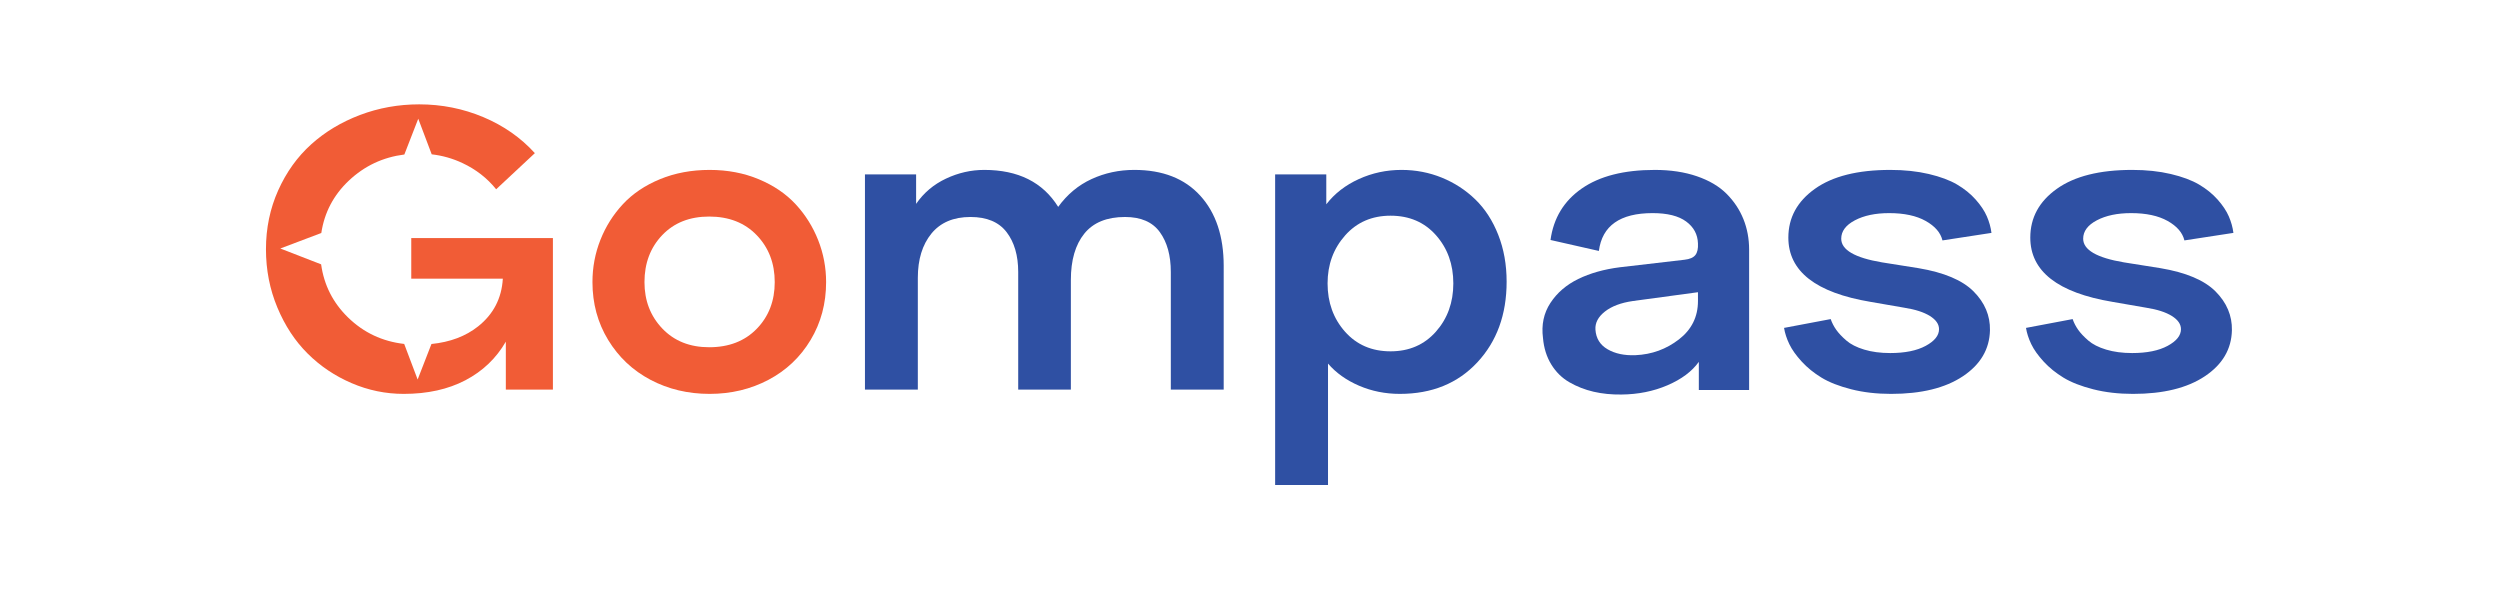 <?xml version="1.0" encoding="UTF-8" standalone="no"?>
<!-- Created with Inkscape (http://www.inkscape.org/) -->

<svg
   version="1.1"
   id="svg2"
   width="1122.52"
   height="264.567"
   viewBox="0 0 1122.52 264.567"
   sodipodi:docname="GOMPASS PRIMARY LOGO.ai"
   xmlns:inkscape="http://www.inkscape.org/namespaces/inkscape"
   xmlns:sodipodi="http://sodipodi.sourceforge.net/DTD/sodipodi-0.dtd"
   xmlns="http://www.w3.org/2000/svg"
   xmlns:svg="http://www.w3.org/2000/svg">
  <defs
     id="defs6">
    <clipPath
       clipPathUnits="userSpaceOnUse"
       id="clipPath16">
      <path
         d="M 0,198.425 H 841.89 V 0 H 0 Z"
         id="path14" />
    </clipPath>
  </defs>
  <sodipodi:namedview
     id="namedview4"
     pagecolor="#ffffff"
     bordercolor="#000000"
     borderopacity="0.25"
     inkscape:showpageshadow="2"
     inkscape:pageopacity="0.0"
     inkscape:pagecheckerboard="0"
     inkscape:deskcolor="#d1d1d1" />
  <g
     id="g8"
     inkscape:groupmode="layer"
     inkscape:label="GOMPASS PRIMARY LOGO"
     transform="matrix(1.333,0,0,-1.333,0,264.567)">
    <g
       id="g10">
      <g
         id="g12"
         clip-path="url(#clipPath16)">
        <g
           id="g18"
           transform="translate(238.878,81.511)">
          <path
             d="m 0,0 c 6.661,0 12.006,2.074 16.037,6.227 4.03,4.15 6.046,9.386 6.046,15.71 0,6.323 -2.016,11.585 -6.046,15.784 C 12.006,41.92 6.661,44.02 0,44.02 c -6.564,0 -11.838,-2.088 -15.82,-6.263 -3.982,-4.175 -5.973,-9.448 -5.973,-15.82 0,-6.226 2.002,-11.439 6.01,-15.638 C -11.778,2.1 -6.516,0 0,0 m -39.314,21.937 c 0,4.971 0.893,9.714 2.679,14.228 1.785,4.512 4.319,8.53 7.602,12.054 3.282,3.523 7.445,6.323 12.489,8.399 5.044,2.075 10.607,3.113 16.689,3.113 6.033,0 11.56,-1.049 16.58,-3.149 5.019,-2.1 9.159,-4.912 12.417,-8.435 3.258,-3.524 5.779,-7.542 7.566,-12.055 1.785,-4.514 2.679,-9.231 2.679,-14.155 0,-7.192 -1.738,-13.683 -5.213,-19.475 -3.475,-5.793 -8.207,-10.271 -14.191,-13.431 -5.986,-3.162 -12.598,-4.742 -19.838,-4.742 -7.289,0 -13.926,1.58 -19.911,4.742 -5.985,3.16 -10.74,7.638 -14.263,13.431 -3.524,5.792 -5.285,12.283 -5.285,19.475"
             style="fill:#f15c36;fill-opacity:1;fill-rule:nonzero;stroke:none"
             id="path20" />
        </g>
        <g
           id="g22"
           transform="translate(309.161,67.247)">
          <path
             d="m 0,0 h -17.811 v 72.475 h 17.232 v -9.919 c 2.558,3.716 5.912,6.552 10.063,8.506 4.151,1.956 8.447,2.933 12.888,2.933 11.44,0 19.741,-4.152 24.906,-12.453 3.041,4.199 6.794,7.324 11.259,9.376 4.464,2.051 9.255,3.077 14.372,3.077 9.557,0 16.966,-2.896 22.227,-8.688 5.26,-5.792 7.892,-13.684 7.892,-23.676 V 0 H 85.217 v 39.604 c 0,5.55 -1.231,10.028 -3.693,13.431 -2.461,3.403 -6.371,5.104 -11.729,5.104 -6.13,0 -10.704,-1.871 -13.72,-5.611 C 53.058,48.787 51.55,43.586 51.55,36.925 V 0 H 33.812 v 39.604 c 0,5.55 -1.304,10.028 -3.91,13.431 -2.607,3.403 -6.661,5.104 -12.164,5.104 -5.744,0 -10.136,-1.871 -13.177,-5.611 C 1.521,48.787 0,43.827 0,37.649 Z"
             style="fill:#2f50a3;fill-opacity:1;fill-rule:nonzero;stroke:none"
             id="path24" />
        </g>
        <g
           id="g26"
           transform="translate(468.396,80.135)">
          <path
             d="m 0,0 c 6.274,0 11.367,2.209 15.276,6.625 3.911,4.416 5.866,9.834 5.866,16.254 0,6.419 -1.944,11.826 -5.829,16.218 -3.885,4.392 -8.991,6.589 -15.313,6.589 -6.274,0 -11.38,-2.221 -15.313,-6.661 -3.935,-4.442 -5.901,-9.823 -5.901,-16.146 0,-6.42 1.955,-11.838 5.865,-16.254 C -11.44,2.209 -6.323,0 0,0 M -21.068,-45.034 H -38.88 V 59.587 h 17.232 V 49.523 c 2.798,3.62 6.455,6.455 10.969,8.507 4.513,2.052 9.303,3.077 14.371,3.077 4.78,0 9.304,-0.869 13.577,-2.606 4.271,-1.738 8.036,-4.188 11.293,-7.349 3.258,-3.162 5.83,-7.131 7.711,-11.91 1.883,-4.779 2.824,-10.04 2.824,-15.784 0,-11.053 -3.294,-20.116 -9.883,-27.187 -6.589,-7.071 -15.289,-10.606 -26.101,-10.606 -4.875,0 -9.448,0.917 -13.719,2.751 -4.273,1.834 -7.76,4.319 -10.462,7.457 z"
             style="fill:#2f50a3;fill-opacity:1;fill-rule:nonzero;stroke:none"
             id="path28" />
        </g>
        <g
           id="g30"
           transform="translate(571.943,97.077)">
          <path
             d="M 0,0 V 2.968 L -21.937,0 c -4.007,-0.579 -7.144,-1.763 -9.413,-3.548 -2.269,-1.786 -3.331,-3.813 -3.186,-6.082 0.193,-2.944 1.557,-5.152 4.092,-6.624 2.533,-1.474 5.658,-2.137 9.376,-1.991 5.502,0.24 10.389,2.015 14.661,5.321 C -2.136,-9.618 0,-5.311 0,0 m -33.377,16.87 -16.291,3.692 c 1.014,7.385 4.525,13.165 10.535,17.34 6.009,4.175 14.202,6.263 24.58,6.263 5.309,0 10.039,-0.712 14.192,-2.136 4.15,-1.424 7.48,-3.392 9.991,-5.901 2.509,-2.51 4.403,-5.357 5.683,-8.543 1.279,-3.186 1.918,-6.613 1.918,-10.281 V -29.975 H 0.29 v 9.485 c -2.317,-3.235 -5.841,-5.864 -10.571,-7.892 -4.731,-2.027 -9.895,-3.064 -15.494,-3.113 -3.33,-0.048 -6.456,0.266 -9.376,0.941 -2.921,0.677 -5.636,1.738 -8.146,3.186 -2.51,1.448 -4.549,3.45 -6.117,6.01 -1.569,2.557 -2.498,5.525 -2.788,8.905 -0.579,4.44 0.254,8.374 2.498,11.801 2.244,3.427 5.369,6.118 9.376,8.073 4.006,1.955 8.664,3.269 13.974,3.946 l 21.793,2.534 c 1.785,0.192 3.015,0.724 3.692,1.593 0.676,0.869 0.965,2.172 0.869,3.909 -0.097,3.041 -1.424,5.503 -3.981,7.386 -2.56,1.882 -6.325,2.823 -11.295,2.823 -10.958,0 -16.992,-4.248 -18.101,-12.742"
             style="fill:#2f50a3;fill-opacity:1;fill-rule:nonzero;stroke:none"
             id="path32" />
        </g>
        <g
           id="g34"
           transform="translate(600.941,88.026)">
          <path
             d="m 0,0 15.711,2.969 c 0.435,-1.256 1.05,-2.45 1.847,-3.584 0.796,-1.135 1.929,-2.342 3.402,-3.62 1.472,-1.28 3.487,-2.306 6.046,-3.077 2.557,-0.773 5.477,-1.159 8.761,-1.159 4.97,0 8.953,0.808 11.946,2.426 2.992,1.616 4.489,3.486 4.489,5.611 0,1.689 -1.026,3.173 -3.078,4.453 -2.052,1.278 -4.936,2.208 -8.651,2.787 L 29.178,8.761 C 10.69,11.849 1.448,19.066 1.448,30.409 c 0,6.709 2.98,12.188 8.942,16.436 5.961,4.246 14.419,6.371 25.377,6.371 4.778,0 9.109,-0.46 12.996,-1.376 3.884,-0.918 7.058,-2.099 9.52,-3.548 2.462,-1.447 4.549,-3.138 6.263,-5.068 1.713,-1.931 2.969,-3.813 3.766,-5.647 0.795,-1.835 1.314,-3.692 1.555,-5.575 L 53.36,29.468 c -0.628,2.606 -2.51,4.79 -5.647,6.553 -3.139,1.761 -7.24,2.642 -12.309,2.642 -4.633,0 -8.483,-0.809 -11.548,-2.426 -3.066,-1.617 -4.597,-3.681 -4.597,-6.19 0,-3.765 4.56,-6.42 13.683,-7.964 l 12.309,-1.955 c 8.64,-1.448 14.842,-4.067 18.607,-7.856 3.765,-3.79 5.599,-8.145 5.503,-13.068 -0.145,-6.371 -3.186,-11.537 -9.123,-15.494 -5.937,-3.958 -13.999,-5.937 -24.182,-5.937 -4.875,0 -9.352,0.519 -13.431,1.556 -4.079,1.038 -7.409,2.341 -9.991,3.91 -2.583,1.569 -4.815,3.378 -6.697,5.431 C 4.055,-9.279 2.666,-7.324 1.773,-5.466 0.88,-3.608 0.289,-1.786 0,0"
             style="fill:#2f50a3;fill-opacity:1;fill-rule:nonzero;stroke:none"
             id="path36" />
        </g>
        <g
           id="g38"
           transform="translate(682.436,88.026)">
          <path
             d="m 0,0 15.712,2.969 c 0.434,-1.256 1.05,-2.45 1.847,-3.584 0.795,-1.135 1.929,-2.342 3.402,-3.62 1.472,-1.28 3.487,-2.306 6.046,-3.077 2.557,-0.773 5.477,-1.159 8.761,-1.159 4.97,0 8.952,0.808 11.946,2.426 2.991,1.616 4.488,3.486 4.488,5.611 0,1.689 -1.025,3.173 -3.077,4.453 -2.052,1.278 -4.936,2.208 -8.651,2.787 L 29.179,8.761 c -18.488,3.088 -27.73,10.305 -27.73,21.648 0,6.709 2.98,12.188 8.942,16.436 5.961,4.246 14.419,6.371 25.377,6.371 4.778,0 9.109,-0.46 12.995,-1.376 3.884,-0.918 7.059,-2.099 9.521,-3.548 2.462,-1.447 4.549,-3.138 6.263,-5.068 1.713,-1.931 2.969,-3.813 3.765,-5.647 0.796,-1.835 1.314,-3.692 1.556,-5.575 L 53.36,29.468 c -0.628,2.606 -2.509,4.79 -5.646,6.553 -3.139,1.761 -7.24,2.642 -12.309,2.642 -4.634,0 -8.483,-0.809 -11.549,-2.426 -3.065,-1.617 -4.596,-3.681 -4.596,-6.19 0,-3.765 4.56,-6.42 13.683,-7.964 l 12.309,-1.955 c 8.639,-1.448 14.842,-4.067 18.607,-7.856 3.765,-3.79 5.599,-8.145 5.503,-13.068 -0.145,-6.371 -3.186,-11.537 -9.123,-15.494 -5.937,-3.958 -13.999,-5.937 -24.182,-5.937 -4.876,0 -9.352,0.519 -13.431,1.556 -4.079,1.038 -7.41,2.341 -9.991,3.91 -2.583,1.569 -4.815,3.378 -6.698,5.431 -1.881,2.051 -3.27,4.006 -4.163,5.864 C 0.881,-3.608 0.29,-1.786 0,0"
             style="fill:#2f50a3;fill-opacity:1;fill-rule:nonzero;stroke:none"
             id="path40" />
        </g>
        <g
           id="g42"
           transform="translate(138.529,118.29)">
          <path
             d="m 0,0 v -13.686 h 30.843 c -0.39,-6.612 -3.166,-11.969 -8.329,-16.073 -4.17,-3.312 -9.406,-5.291 -15.714,-5.929 L 2.149,-47.652 -2.38,-35.664 c -7.367,0.84 -13.668,3.81 -18.911,8.913 -5.077,4.943 -8.103,10.91 -9.071,17.893 l -13.747,5.339 13.808,5.218 c 1.041,6.904 4.134,12.785 9.266,17.631 5.261,4.968 11.501,7.903 18.709,8.81 l 4.682,12.054 4.53,-11.993 c 3.616,-0.42 7.062,-1.394 10.343,-2.935 4.536,-2.124 8.329,-5.065 11.367,-8.834 l 13.035,12.165 c -4.731,5.211 -10.514,9.254 -17.339,12.127 -6.831,2.874 -14.04,4.311 -21.613,4.311 -7.002,0 -13.65,-1.2 -19.951,-3.586 -6.295,-2.387 -11.775,-5.687 -16.432,-9.882 -4.658,-4.2 -8.365,-9.363 -11.117,-15.494 -2.746,-6.131 -4.122,-12.742 -4.122,-19.842 0,-6.946 1.278,-13.491 3.836,-19.616 2.557,-6.131 5.96,-11.311 10.21,-15.53 4.243,-4.226 9.18,-7.544 14.806,-9.955 5.619,-2.417 11.476,-3.622 17.558,-3.622 8.006,0 14.935,1.534 20.779,4.596 5.839,3.063 10.375,7.398 13.608,12.999 V -51.043 H 47.713 V 0 Z"
             style="fill:#f15c36;fill-opacity:1;fill-rule:nonzero;stroke:none"
             id="path44" />
        </g>
      </g>
    </g>
  </g>
</svg>
